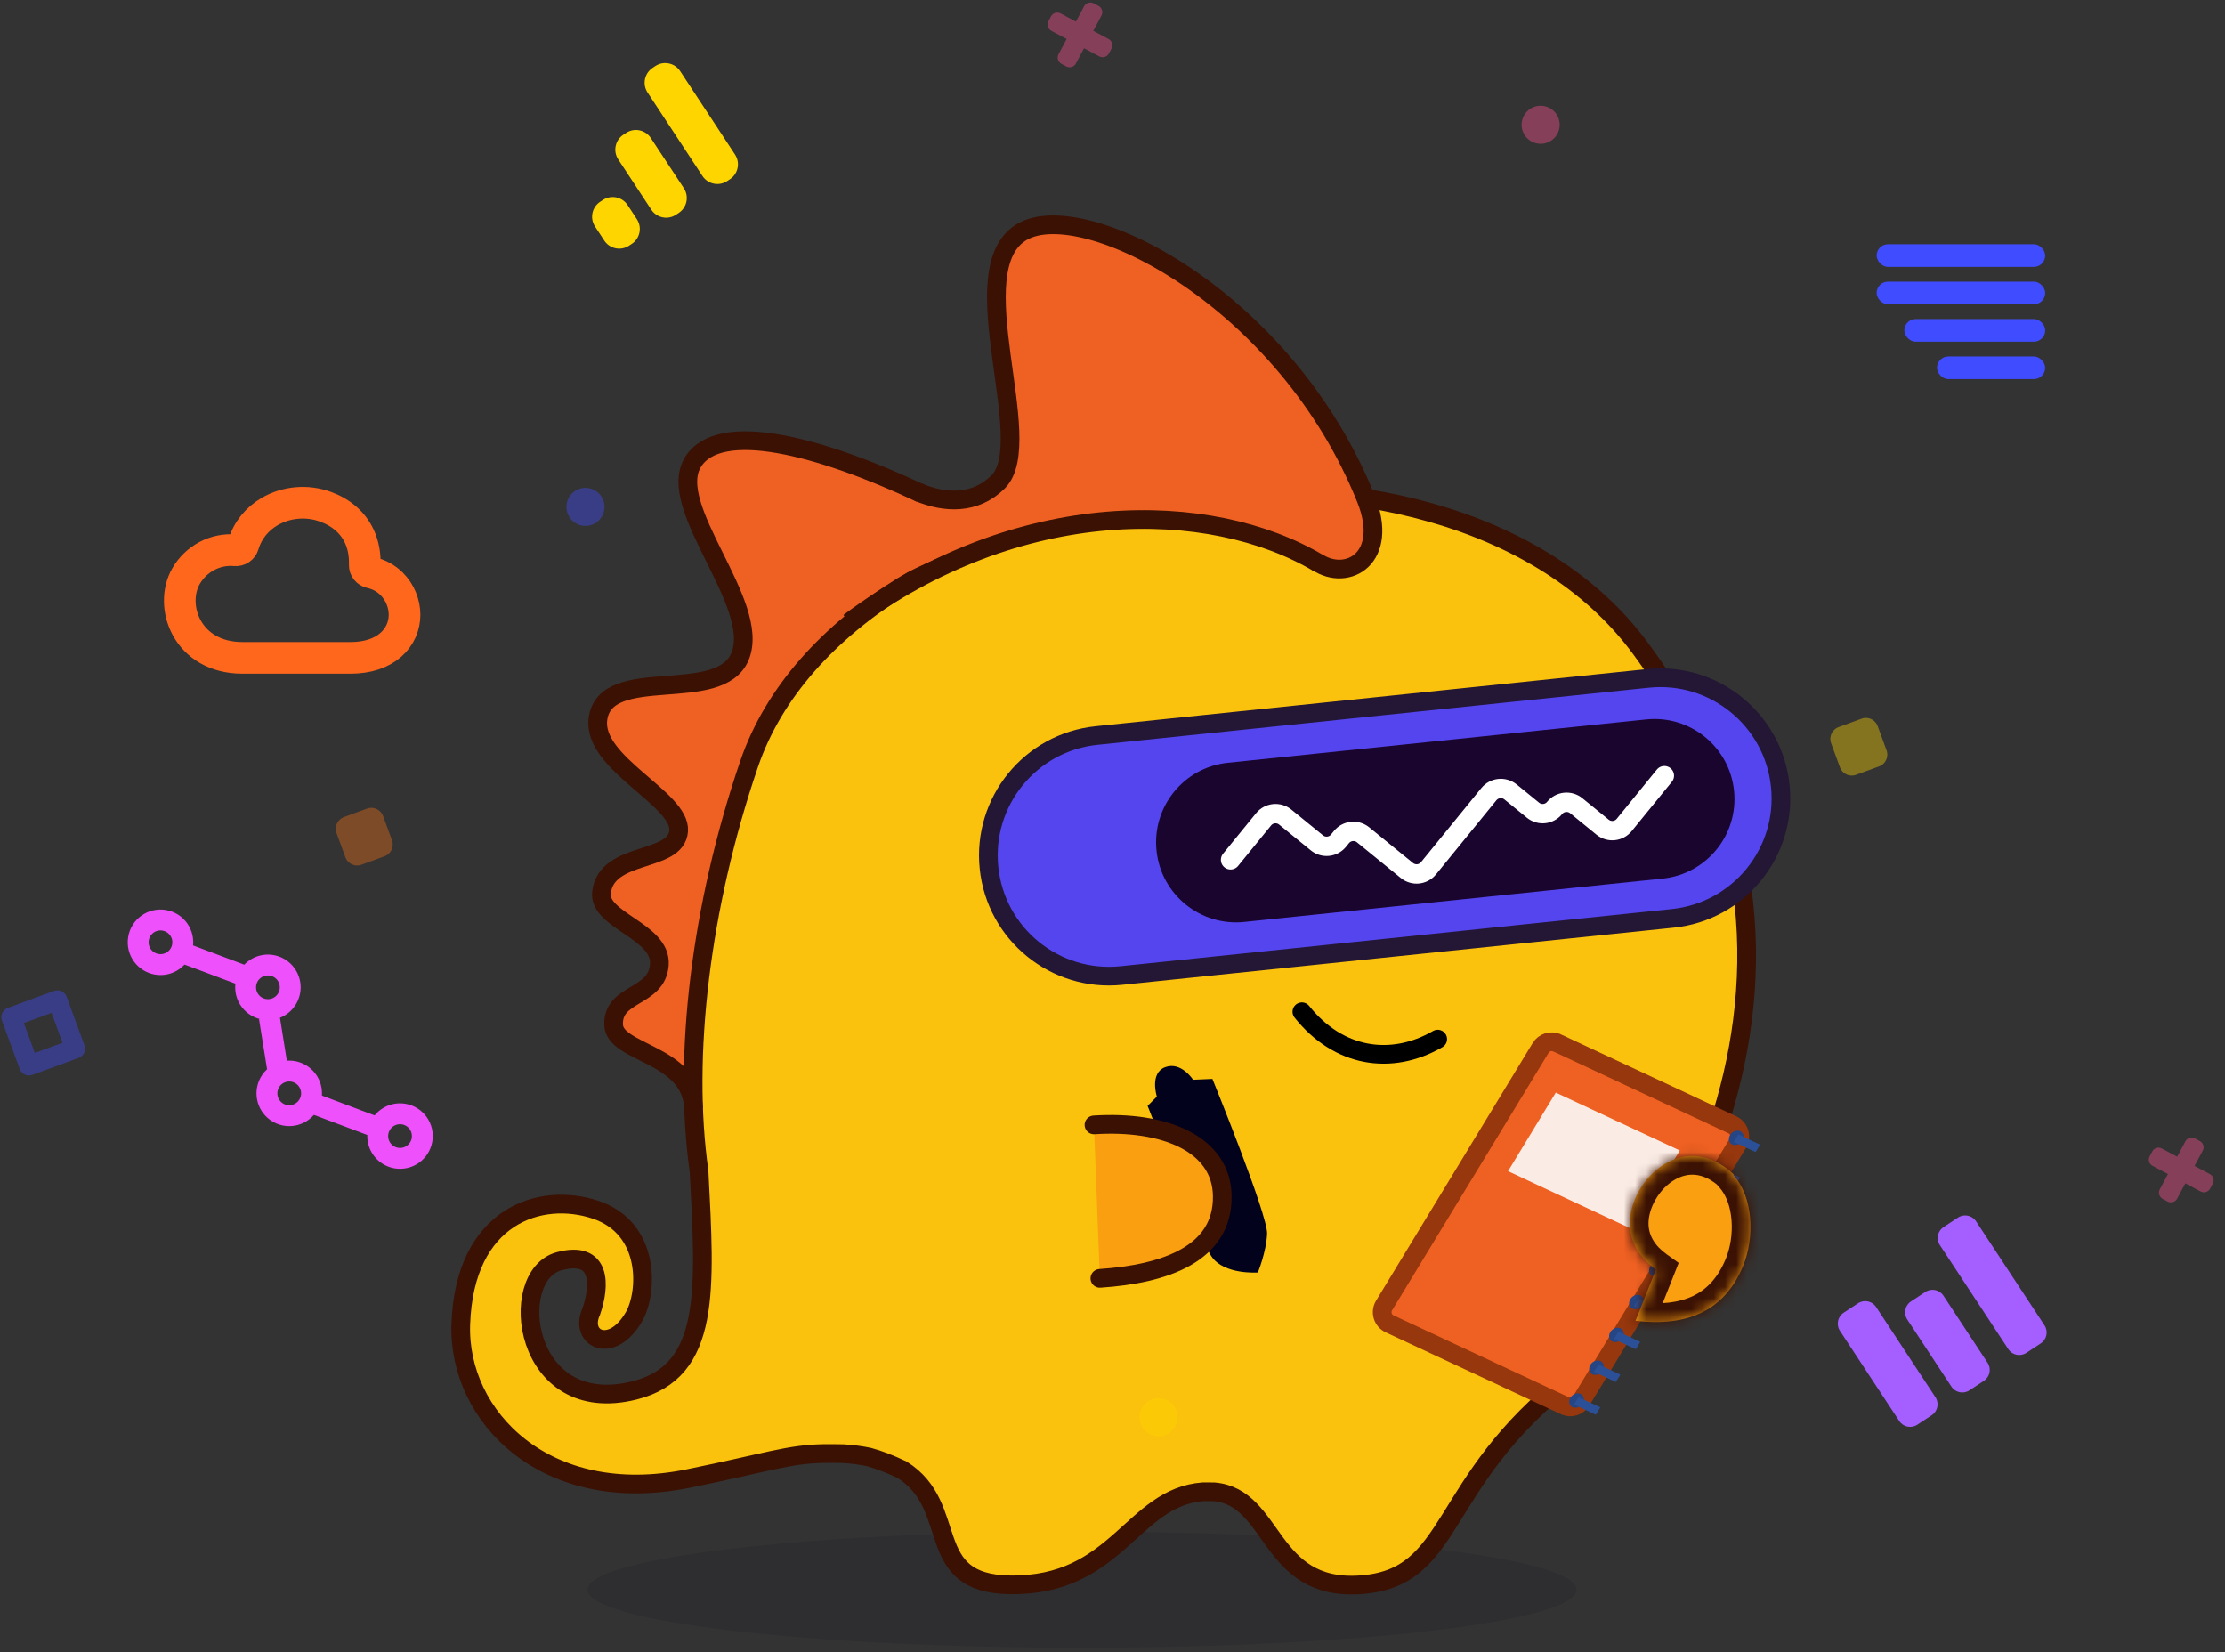 <svg width="198" height="147" viewBox="0 0 198 147" fill="none" xmlns="http://www.w3.org/2000/svg">
<rect x="0" y="0" width="198" height="147" fill="#333333" stroke="none"/>
<path opacity="0.1" d="M96.288 146.614C71.985 146.614 52.283 144.301 52.283 141.448C52.283 138.594 71.985 136.281 96.288 136.281C120.591 136.281 140.293 138.594 140.293 141.448C140.293 144.301 120.591 146.614 96.288 146.614Z" fill="#080821"/>
<path d="M88.157 47.465C77.588 40.097 64.065 38.444 61.687 41.088C59.757 43.231 67.046 54.967 65.865 58.397C64.687 61.827 54.348 59.608 53.217 63.969C52.682 66.041 60.612 71.041 60.399 73.936C60.187 76.83 54.062 76.011 53.613 79.757C53.31 82.275 58.899 82.831 58.686 85.832C58.473 88.832 54.438 88.283 54.614 91.191C54.757 93.549 59.169 91.996 60.349 95.961C61.527 99.927 88.16 47.465 88.16 47.465H88.157Z" fill="#EF6122"/>
<path d="M41.006 117.845C41.328 108.144 48.098 105.992 53.015 107.648C57.928 109.305 57.656 115.017 56.415 117.166C54.432 120.596 51.521 119.115 52.609 116.714C53.414 114.408 53.564 111.208 49.755 112.226C45.021 113.493 46.495 126.221 56.461 123.719C63.288 122.006 62.752 114.777 62.21 104.235C60.756 94.036 62.33 80.663 66.667 67.968C75.456 42.247 128.4 33.887 145.974 57.679C168.805 88.584 143.629 118.769 139.757 122.625C127.695 131.986 129.651 140.456 121.008 141.018C112.795 141.554 113.47 133.207 108.037 132.741C107.718 132.741 107.399 132.741 107.079 132.735C100.702 133.204 99.471 141.158 89.854 141.018C82.016 140.905 85.506 134.059 80.27 130.775C79.172 130.256 78.221 129.89 77.343 129.651C76.651 129.504 75.882 129.398 75.014 129.345C74.814 129.331 73.607 129.338 73.254 129.338C70.144 129.395 68.278 130.13 61.248 131.56C48.584 134.135 40.733 126.051 41.006 117.845Z" fill="#FAC20C" stroke="#3A1103" stroke-width="1.663" stroke-miterlimit="10"/>
<path d="M75.578 54.035C93.581 41.281 114.536 48.247 117.214 50.017C119.892 51.787 123.687 49.684 121.555 44.371C114.409 26.581 95.973 17.532 91.01 20.596C85.461 24.023 92.44 39.305 88.814 42.888C85.903 45.762 83.921 43.566 78.971 41.907C74.5 40.406 75.578 54.035 75.578 54.035Z" fill="#EF6122"/>
<path d="M127.94 92.459C123.784 94.856 119.087 94.095 115.852 90.026" stroke="black" stroke-width="1.663" stroke-miterlimit="10" stroke-linecap="round"/>
<path d="M97.581 65.447L146.646 60.364C152.541 59.753 157.815 64.037 158.426 69.932L158.427 69.936C159.037 75.831 154.753 81.106 148.858 81.716L99.793 86.8C93.898 87.41 88.624 83.126 88.013 77.231L88.012 77.228C87.401 71.332 91.686 66.058 97.581 65.447Z" fill="#5545EF" stroke="#231735" stroke-width="1.663" stroke-miterlimit="10"/>
<path d="M109.265 67.872L146.497 64.015C150.408 63.61 153.907 66.452 154.312 70.362C154.717 74.273 151.875 77.772 147.964 78.177L110.732 82.034C106.821 82.44 103.323 79.598 102.918 75.687C102.512 71.776 105.354 68.278 109.265 67.872Z" fill="#19052D"/>
<path d="M109.507 76.508L112.445 72.903C112.922 72.315 113.786 72.228 114.37 72.703L117.19 74.999C117.778 75.477 118.638 75.388 119.116 74.8L119.374 74.482C119.852 73.894 120.716 73.808 121.3 74.283L125.197 77.457C125.785 77.935 126.646 77.846 127.123 77.258L132.493 70.665C132.971 70.077 133.835 69.991 134.419 70.465L136.417 72.091C137.005 72.569 137.865 72.48 138.343 71.892C138.82 71.304 139.684 71.218 140.269 71.692L142.614 73.603C143.202 74.081 144.062 73.991 144.54 73.403L148.109 69.02" stroke="white" stroke-width="1.723" stroke-miterlimit="10" stroke-linecap="round"/>
<path d="M81.953 43.903C72.878 39.632 64.026 37.366 61.681 41.092C59.146 45.121 67.788 53.677 65.859 58.401C64.056 62.819 53.873 59.026 53.211 63.973C52.682 67.931 60.606 71.045 60.393 73.939C60.18 76.834 53.979 75.653 53.527 79.402C53.224 81.92 58.893 82.835 58.677 85.835C58.46 88.836 54.492 88.284 54.605 91.195C54.705 93.783 61.521 93.693 61.717 98.62" stroke="#3A1103" stroke-width="1.663" stroke-miterlimit="10"/>
<path d="M117.214 50.019C119.892 51.789 123.687 49.686 121.555 44.373C114.409 26.583 96.519 17.501 91.01 20.598C85.228 23.848 92.44 39.307 88.814 42.89C86.788 44.892 84.127 44.806 81.689 43.781" stroke="#3A1103" stroke-width="1.663" stroke-miterlimit="10"/>
<path d="M117.32 50.1C107.69 44.392 90.661 44.089 75.554 55.386" stroke="#3A1103" stroke-width="1.663" stroke-miterlimit="10"/>
<path d="M123.663 117.798L123.662 117.798C123.043 117.509 122.812 116.746 123.167 116.162C123.167 116.162 123.167 116.162 123.167 116.162L137.099 93.244L137.099 93.243C137.403 92.743 138.035 92.552 138.563 92.799L138.564 92.799L154.158 100.083L154.158 100.083C154.778 100.373 155.009 101.136 154.654 101.72L140.722 124.637L140.722 124.638C140.418 125.139 139.786 125.33 139.258 125.082L139.257 125.082L123.663 117.798Z" fill="#EF6122" stroke="#96370D" stroke-width="1.663"/>
<path d="M134.199 104.211L145.232 109.364L149.482 102.372L138.449 97.219L134.199 104.211Z" fill="#FAECE5"/>
<path d="M153.963 100.989C153.765 101.316 153.848 101.694 154.149 101.833C154.449 101.972 154.853 101.824 155.052 101.497C155.25 101.17 155.167 100.793 154.866 100.654C154.566 100.515 154.162 100.663 153.963 100.989Z" fill="#264584"/>
<path d="M154.289 101.601L156.23 102.509L156.629 101.853L154.686 100.945L154.289 101.601Z" fill="#2C5098"/>
<path d="M152.19 103.903C151.991 104.23 152.075 104.608 152.375 104.747C152.676 104.888 153.08 104.738 153.278 104.411C153.477 104.084 153.393 103.707 153.093 103.568C152.793 103.429 152.389 103.577 152.19 103.903Z" fill="#264584"/>
<path d="M152.512 104.523L154.455 105.43L154.852 104.775L152.909 103.867L152.512 104.523Z" fill="#2C5098"/>
<path d="M150.409 106.826C150.21 107.153 150.294 107.531 150.594 107.67C150.894 107.811 151.298 107.661 151.497 107.334C151.696 107.007 151.612 106.63 151.312 106.491C151.011 106.349 150.607 106.499 150.409 106.826Z" fill="#264584"/>
<path d="M148.627 109.755C148.429 110.082 148.513 110.459 148.813 110.598C149.113 110.738 149.517 110.59 149.716 110.263C149.915 109.936 149.831 109.558 149.53 109.419C149.23 109.28 148.826 109.428 148.627 109.755Z" fill="#264584"/>
<path d="M146.858 112.678C146.659 113.005 146.743 113.382 147.043 113.521C147.344 113.66 147.748 113.512 147.946 113.186C148.145 112.859 148.061 112.481 147.761 112.342C147.461 112.201 147.057 112.351 146.858 112.678Z" fill="#264584"/>
<path d="M147.184 113.289L149.126 114.196L149.524 113.54L147.581 112.633L147.184 113.289Z" fill="#2C5098"/>
<path d="M145.081 115.599C144.882 115.926 144.966 116.303 145.266 116.442C145.566 116.583 145.97 116.433 146.169 116.107C146.368 115.78 146.284 115.402 145.984 115.263C145.683 115.124 145.279 115.272 145.081 115.599Z" fill="#264584"/>
<path d="M145.402 116.218L147.345 117.126L147.743 116.47L145.802 115.562L145.402 116.218Z" fill="#2C5098"/>
<path d="M143.299 118.528C143.101 118.855 143.185 119.233 143.485 119.372C143.785 119.511 144.189 119.363 144.388 119.036C144.586 118.709 144.503 118.332 144.202 118.193C143.902 118.054 143.498 118.202 143.299 118.528Z" fill="#264584"/>
<path d="M143.621 119.148L145.564 120.055L145.964 119.4L144.021 118.492L143.621 119.148Z" fill="#2C5098"/>
<path d="M141.526 121.442C141.327 121.769 141.411 122.147 141.711 122.286C142.012 122.425 142.416 122.277 142.614 121.95C142.813 121.624 142.729 121.246 142.429 121.107C142.129 120.968 141.725 121.116 141.526 121.442Z" fill="#264584"/>
<path d="M141.852 122.06L143.792 122.967L144.192 122.311L142.249 121.406L141.852 122.06Z" fill="#2C5098"/>
<path d="M139.748 124.364C139.55 124.691 139.634 125.069 139.934 125.208C140.234 125.347 140.638 125.199 140.837 124.872C141.036 124.545 140.952 124.168 140.651 124.029C140.351 123.89 139.947 124.038 139.748 124.364Z" fill="#264584"/>
<path d="M140.07 124.976L142.013 125.884L142.411 125.228L140.468 124.32L140.07 124.976Z" fill="#2C5098"/>
<mask id="path-30-inside-1_41159_2899" fill="white">
<path fill-rule="evenodd" clip-rule="evenodd" d="M145.053 108.444C145.376 104.675 149.976 100.482 154.271 104.484L154.245 104.543C156.069 106.584 156.138 110.177 155.107 112.661C153.438 116.677 150.117 118.058 145.543 117.528L147.358 112.968C146.061 112.04 144.873 110.553 145.053 108.444Z"/>
</mask>
<path fill-rule="evenodd" clip-rule="evenodd" d="M145.053 108.444C145.376 104.675 149.976 100.482 154.271 104.484L154.245 104.543C156.069 106.584 156.138 110.177 155.107 112.661C153.438 116.677 150.117 118.058 145.543 117.528L147.358 112.968C146.061 112.04 144.873 110.553 145.053 108.444Z" fill="#F99F10"/>
<path d="M154.271 104.484L155.793 105.155L156.271 104.073L155.405 103.267L154.271 104.484ZM145.053 108.444L143.396 108.302L145.053 108.444ZM154.245 104.543L152.723 103.872L152.29 104.852L153.005 105.652L154.245 104.543ZM155.107 112.661L156.643 113.299L156.643 113.299L155.107 112.661ZM145.543 117.528L143.998 116.913L143.195 118.93L145.352 119.18L145.543 117.528ZM147.358 112.968L148.903 113.583L149.384 112.373L148.326 111.616L147.358 112.968ZM155.405 103.267C154.11 102.06 152.693 101.385 151.24 101.23C149.795 101.076 148.452 101.453 147.327 102.117C145.141 103.407 143.604 105.876 143.396 108.302L146.711 108.585C146.826 107.242 147.75 105.73 149.018 104.982C149.62 104.627 150.254 104.471 150.888 104.538C151.517 104.605 152.285 104.906 153.137 105.7L155.405 103.267ZM155.767 105.215L155.793 105.155L152.75 103.812L152.723 103.872L155.767 105.215ZM153.005 105.652C153.605 106.324 153.991 107.347 154.088 108.568C154.185 109.781 153.981 111.035 153.571 112.023L156.643 113.299C157.264 111.803 157.541 110.019 157.404 108.304C157.269 106.597 156.708 104.804 155.485 103.435L153.005 105.652ZM153.571 112.023C152.87 113.709 151.884 114.723 150.689 115.303C149.455 115.901 147.828 116.118 145.735 115.876L145.352 119.18C147.832 119.468 150.152 119.26 152.14 118.296C154.165 117.314 155.675 115.63 156.643 113.299L153.571 112.023ZM147.089 118.143L148.903 113.583L145.812 112.353L143.998 116.913L147.089 118.143ZM143.396 108.302C143.147 111.215 144.827 113.202 146.389 114.321L148.326 111.616C147.295 110.878 146.599 109.891 146.711 108.585L143.396 108.302Z" fill="#3A1103" mask="url(#path-30-inside-1_41159_2899)"/>
<path d="M102.948 97.577C102.948 97.577 102.275 95.478 103.697 94.954C105.118 94.431 106.169 96.077 106.169 96.077L107.891 96.002C107.891 96.002 112.833 108.135 112.758 109.782C112.683 111.428 111.935 113.227 111.935 113.227C111.935 113.227 108.938 113.452 107.816 111.806C106.693 110.159 102.125 98.4 102.125 98.4L102.948 97.577Z" fill="#02021C"/>
<path d="M97.352 100.093C103.61 99.691 108.712 101.766 108.77 106.43C108.833 111.583 103.657 113.365 97.877 113.749" fill="#F99F10"/>
<path d="M97.352 100.093C103.61 99.691 108.712 101.766 108.77 106.43C108.833 111.583 103.657 113.365 97.877 113.749" stroke="#3A1103" stroke-width="1.663" stroke-miterlimit="10" stroke-linecap="round"/>
<path d="M13.947 85.802C15.027 85.987 16.053 85.261 16.238 84.18C16.423 83.1 15.697 82.074 14.616 81.889C13.536 81.705 12.51 82.43 12.325 83.511C12.14 84.591 12.866 85.617 13.947 85.802Z" stroke="#EE50FB" stroke-width="1.859" stroke-linecap="round" stroke-linejoin="round"/>
<path d="M22.389 89.203C23.135 90.006 24.39 90.052 25.193 89.306C25.996 88.559 26.042 87.304 25.296 86.501C24.55 85.698 23.294 85.652 22.491 86.398C21.689 87.144 21.642 88.4 22.389 89.203Z" stroke="#EE50FB" stroke-width="1.859" stroke-linecap="round" stroke-linejoin="round"/>
<path d="M24.603 98.914C25.501 99.542 26.738 99.323 27.366 98.424C27.994 97.526 27.775 96.288 26.877 95.66C25.978 95.032 24.741 95.252 24.113 96.15C23.485 97.049 23.704 98.286 24.603 98.914Z" stroke="#EE50FB" stroke-width="1.859" stroke-linecap="round" stroke-linejoin="round"/>
<path d="M35.263 103.044C36.344 103.229 37.369 102.503 37.554 101.423C37.739 100.342 37.013 99.317 35.933 99.132C34.852 98.947 33.827 99.673 33.642 100.753C33.457 101.833 34.183 102.859 35.263 103.044Z" stroke="#EE50FB" stroke-width="1.859" stroke-linecap="round" stroke-linejoin="round"/>
<line x1="15.733" y1="84.575" x2="21.914" y2="86.898" stroke="#EE50FB" stroke-width="1.859"/>
<line x1="27.112" y1="97.903" x2="33.293" y2="100.226" stroke="#EE50FB" stroke-width="1.859"/>
<path d="M23.965 90.516L24.883 96.239" stroke="#EE50FB" stroke-width="1.859"/>
<path fill-rule="evenodd" clip-rule="evenodd" d="M23.984 45.525C25.457 44.66 27.331 44.485 28.982 45.097C30.389 45.618 31.411 46.514 31.973 47.716C32.334 48.49 32.489 49.355 32.46 50.278C32.45 50.595 32.681 50.872 32.99 50.941C33.734 51.106 34.357 51.462 34.842 51.941C35.617 52.707 36 53.749 36 54.705C36 55.681 35.602 56.66 34.768 57.388C33.936 58.113 32.73 58.537 31.191 58.537H21.575C19.13 58.537 17.467 57.396 16.628 55.877C15.815 54.404 15.79 52.587 16.558 51.259C17.454 49.71 19.165 48.801 20.932 48.962C21.251 48.992 21.557 48.79 21.648 48.482C22.039 47.168 22.898 46.161 23.984 45.525Z" stroke="#FF671D" stroke-width="2.817"/>
<path d="M171.338 114.956L170.054 115.801C169.519 116.152 169.371 116.871 169.723 117.406L173.653 123.38C174.005 123.915 174.724 124.063 175.258 123.712L176.542 122.867C177.077 122.515 177.225 121.796 176.874 121.262L172.943 115.287C172.591 114.752 171.873 114.604 171.338 114.956Z" fill="#A55EFF"/>
<path d="M165.346 115.964L164.062 116.808C163.527 117.16 163.379 117.879 163.731 118.413L169.011 126.441C169.363 126.976 170.082 127.124 170.616 126.772L171.901 125.927C172.435 125.576 172.584 124.857 172.232 124.322L166.951 116.295C166.599 115.76 165.881 115.612 165.346 115.964Z" fill="#A55EFF"/>
<path d="M174.241 108.339L172.956 109.183C172.422 109.535 172.273 110.254 172.625 110.788L178.717 120.048C179.068 120.583 179.787 120.731 180.322 120.379L181.606 119.535C182.14 119.183 182.289 118.464 181.937 117.93L175.846 108.67C175.494 108.135 174.775 107.987 174.241 108.339Z" fill="#A55EFF"/>
<path d="M55.716 11.826L55.472 11.986C54.739 12.469 54.535 13.454 55.018 14.187L57.956 18.653C58.438 19.386 59.423 19.589 60.156 19.107L60.4 18.946C61.133 18.464 61.337 17.479 60.855 16.746L57.916 12.28C57.434 11.547 56.449 11.343 55.716 11.826Z" fill="#FFD500"/>
<path d="M53.65 17.794L53.405 17.955C52.672 18.437 52.469 19.422 52.951 20.155L53.775 21.408C54.257 22.141 55.242 22.344 55.975 21.862L56.22 21.701C56.953 21.219 57.156 20.234 56.674 19.501L55.85 18.248C55.368 17.515 54.383 17.312 53.65 17.794Z" fill="#FFD500"/>
<path d="M58.325 5.872L58.081 6.033C57.348 6.515 57.145 7.5 57.627 8.233L62.51 15.657C62.992 16.39 63.978 16.593 64.711 16.111L64.955 15.95C65.688 15.468 65.891 14.483 65.409 13.75L60.526 6.327C60.044 5.594 59.058 5.39 58.325 5.872Z" fill="#FFD500"/>
<rect x="167" y="21.734" width="14.999" height="2.013" rx="1.006" fill="#404CFF"/>
<rect x="167" y="25.062" width="14.999" height="2.013" rx="1.006" fill="#404CFF"/>
<rect x="169.465" y="28.391" width="12.537" height="2.013" rx="1.006" fill="#404CFF"/>
<rect x="172.371" y="31.719" width="9.626" height="2.013" rx="1.006" fill="#404CFF"/>
<g opacity="0.4">
<path d="M6.69 93.309L5.109 89L0.998 90.508L2.579 94.817L6.69 93.309Z" stroke="#404CFF" stroke-width="1.759" stroke-miterlimit="10" stroke-linejoin="round"/>
<path d="M97.762 0.529L97.325 0.296C97.018 0.133 96.637 0.249 96.474 0.555L94.196 4.828C94.033 5.135 94.149 5.516 94.455 5.679L94.892 5.912C95.199 6.076 95.58 5.959 95.743 5.653L98.021 1.38C98.184 1.073 98.068 0.692 97.762 0.529Z" fill="#FF5192"/>
<path d="M93.529 1.453L93.296 1.89C93.132 2.197 93.249 2.578 93.555 2.741L97.828 5.019C98.135 5.182 98.516 5.066 98.679 4.76L98.912 4.323C99.076 4.016 98.959 3.635 98.653 3.471L94.38 1.194C94.073 1.03 93.692 1.147 93.529 1.453Z" fill="#FF5192"/>
<path d="M195.762 101.529L195.325 101.296C195.018 101.133 194.637 101.249 194.474 101.555L192.196 105.828C192.033 106.135 192.149 106.516 192.455 106.679L192.892 106.912C193.199 107.076 193.58 106.959 193.743 106.653L196.021 102.38C196.184 102.073 196.068 101.692 195.762 101.529Z" fill="#FF5192"/>
<path d="M191.529 102.453L191.296 102.89C191.133 103.197 191.249 103.578 191.555 103.741L195.828 106.019C196.135 106.182 196.516 106.066 196.679 105.76L196.912 105.323C197.076 105.016 196.959 104.635 196.653 104.471L192.38 102.194C192.073 102.03 191.692 102.147 191.529 102.453Z" fill="#FF5192"/>
<path d="M104.725 126.58C104.989 125.682 104.476 124.742 103.578 124.478C102.68 124.214 101.739 124.727 101.475 125.625C101.211 126.523 101.724 127.463 102.622 127.727C103.521 127.991 104.461 127.478 104.725 126.58Z" fill="#FFD500"/>
<path d="M138.725 11.58C138.989 10.682 138.476 9.742 137.578 9.478C136.68 9.214 135.739 9.727 135.475 10.625C135.211 11.523 135.724 12.463 136.622 12.727C137.521 12.991 138.461 12.478 138.725 11.58Z" fill="#FF5192"/>
<path d="M53.725 45.58C53.989 44.682 53.476 43.742 52.578 43.478C51.68 43.214 50.739 43.727 50.475 44.625C50.211 45.523 50.724 46.463 51.622 46.727C52.521 46.991 53.461 46.478 53.725 45.58Z" fill="#404CFF"/>
<path d="M33.829 75.144L33.043 73L31 73.749L31.786 75.893L33.829 75.144Z" stroke="#EC6D13" stroke-width="2.239" stroke-miterlimit="10" stroke-linejoin="round"/>
<path d="M166.829 67.144L166.043 65L164 65.749L164.786 67.893L166.829 67.144Z" stroke="#FFD500" stroke-width="2.239" stroke-miterlimit="10" stroke-linejoin="round"/>
</g>
</svg>
